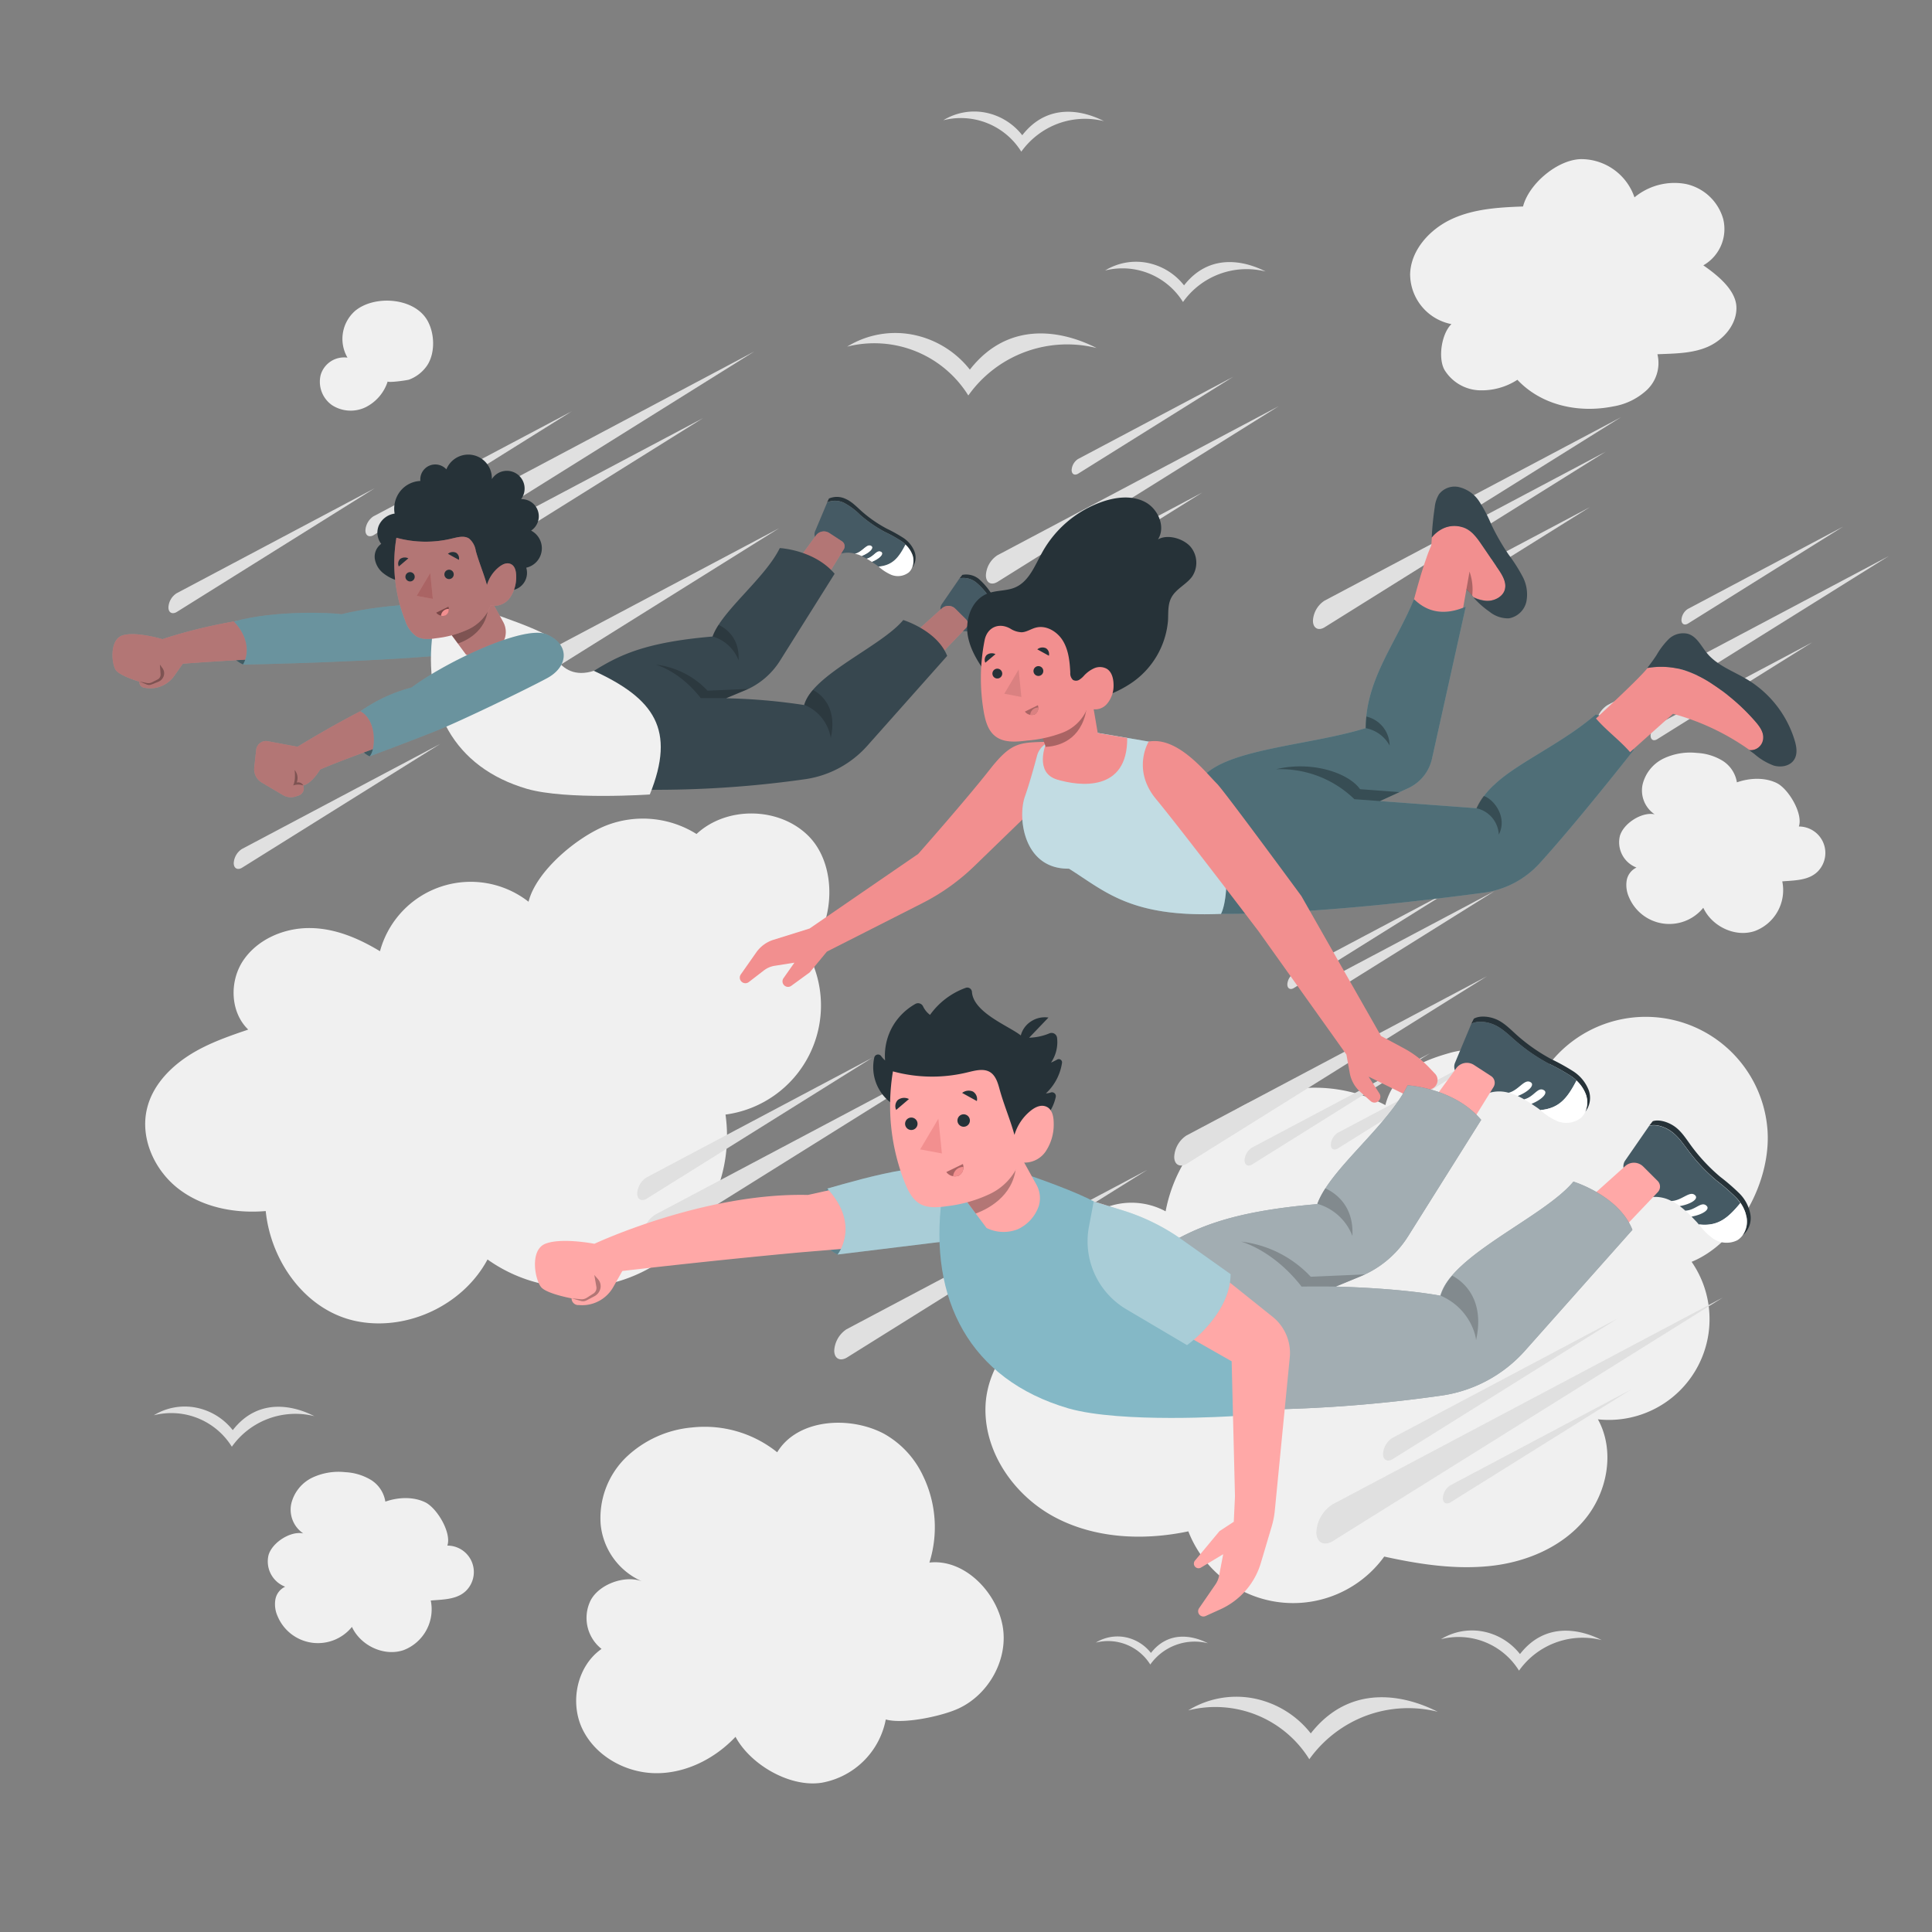 <svg xmlns="http://www.w3.org/2000/svg" viewBox="0 0 500 500"><rect x="0" y="0" width="500" height="500" fill="#808080" stroke="none"/><g id="freepik--Clouds--inject-430"><path d="M136.79,233.37a24.32,24.32,0,0,0-38.45,12.81c-5.59-3.39-11.77-6-18.31-6s-13.28,2.86-17,8.27-3.49,13.48,1.21,18c-5.46,1.87-11,3.78-15.83,7s-9,7.78-10.35,13.4c-1.89,7.69,1.93,16.07,8.21,20.87s14.61,6.37,22.5,5.7c1.34,13.27,10.55,25.95,23.63,28.53s27.47-4.22,33.77-16a39.24,39.24,0,0,0,61.59-37.5A28.48,28.48,0,0,0,209,246.6c7.22-7.85,7.74-22.79.18-30.3s-21.13-7.72-28.92-.46a26.16,26.16,0,0,0-23.38-2.2C149.29,216.65,138.73,225.47,136.79,233.37Z" style="fill:#f0f0f0"></path><path d="M437.79,326.56a26.07,26.07,0,0,1-24.25,40.76c4.49,8.11,2.51,18.81-3.41,25.94s-15.11,11-24.32,12-18.52-.43-27.57-2.42a29.1,29.1,0,0,1-50.7-6.53c-11.61,2.45-24.22,1.88-34.68-3.73s-18.27-16.85-17.81-28.71,10.48-23.69,22.35-23.66a18.59,18.59,0,0,1,24.26-26.72A39.29,39.29,0,0,1,358.53,286c2.1-8.18,8.74-11.27,16.87-13.56a24.73,24.73,0,0,1,23.45,6,31.6,31.6,0,0,1,58.56,13.79C458.47,305.4,450.06,321.51,437.79,326.56Z" style="fill:#f0f0f0"></path><path d="M229.24,445a20.56,20.56,0,0,1-16.52,16.36c-8.17,1.33-18.45-4.59-22.37-11.87-5.33,5.64-12.82,9.46-20.58,9.41s-15.59-4.35-19-11.34-1.46-16.39,4.91-20.82a10.23,10.23,0,0,1-2.78-12.65c2.25-4.13,8.79-6.5,13.2-4.86a18,18,0,0,1-10.65-14.74A21.92,21.92,0,0,1,162,377.18a28.26,28.26,0,0,1,17.07-7.75,30,30,0,0,1,22.07,6.42c5.21-8.65,18.71-9.53,27.63-4.8a24.22,24.22,0,0,1,10.06,10.79,30.5,30.5,0,0,1,1.7,22.55c8.88-1,17.14,7.34,18.89,16.1s-3.54,18.28-11.74,21.84C243.39,444.2,233.77,446.26,229.24,445Z" style="fill:#f0f0f0"></path><path d="M440.82,68.67a10.81,10.81,0,0,0,5.14-12,12.84,12.84,0,0,0-9.74-9.07A16.19,16.19,0,0,0,423,51.08a14.58,14.58,0,0,0-13.84-9.9c-6.09.14-13.49,6.38-15,12.26-6.29.22-12.75.61-18.45,3.25S365.07,64.75,364.94,71a13.21,13.21,0,0,0,10.69,12.88c-2.56,2.45-3.53,8.77-1.79,11.86A11.1,11.1,0,0,0,382.6,101a17,17,0,0,0,10.1-2.71c6.24,6.64,15.83,8.68,24.76,6.9a16.82,16.82,0,0,0,8.84-4.35,9.61,9.61,0,0,0,2.64-9.16c4.44-.19,9.16-.17,13.19-2s7.44-5.84,7.25-10.28S444.39,71.15,440.82,68.67Z" style="fill:#f0f0f0"></path><path d="M115.77,400a6.84,6.84,0,0,1,5.1,11.42c-2.3,2.55-6,2.51-9.39,2.79a11.31,11.31,0,0,1-7,12.83c-5.06,1.75-11.15-1.14-13.4-6a11.31,11.31,0,0,1-19.23-2.75,7.48,7.48,0,0,1-.59-4.29,4.51,4.51,0,0,1,2.54-3.36,7,7,0,0,1-4.31-8.15c.91-3.26,5.69-6.35,9-5.64a7.41,7.41,0,0,1-3.1-7.74,10.12,10.12,0,0,1,5.41-6.69A16.06,16.06,0,0,1,89.41,381,14.26,14.26,0,0,1,96,383a8.08,8.08,0,0,1,3.73,5.62c3.25-1.15,7.21-1.34,10.31.17S116.92,396.74,115.77,400Z" style="fill:#f0f0f0"></path><path d="M465.54,213.9a6.84,6.84,0,0,1,5.1,11.42c-2.3,2.54-6,2.51-9.39,2.78a11.29,11.29,0,0,1-7.05,12.83c-5.05,1.76-11.14-1.13-13.39-6a11.32,11.32,0,0,1-19.24-2.76,7.65,7.65,0,0,1-.59-4.29,4.59,4.59,0,0,1,2.54-3.36,7,7,0,0,1-4.3-8.15c.9-3.26,5.69-6.34,9-5.63a7.43,7.43,0,0,1-3.11-7.75,10.1,10.1,0,0,1,5.41-6.68,16.08,16.08,0,0,1,8.66-1.45,14.1,14.1,0,0,1,6.59,2,8.13,8.13,0,0,1,3.74,5.61c3.25-1.15,7.21-1.34,10.3.18S466.69,210.64,465.54,213.9Z" style="fill:#f0f0f0"></path><path d="M89.93,92.56A6.32,6.32,0,0,0,83,97a7.39,7.39,0,0,0,3,7.9,8.89,8.89,0,0,0,8.64.48,11.33,11.33,0,0,0,5.71-6.7c-.16.47,5.06-.25,5.56-.45a9.81,9.81,0,0,0,4.72-3.78c2-3.18,1.86-8,.1-11.29C107.47,77,97,76.25,91.94,80.42A9.65,9.65,0,0,0,89.93,92.56Z" style="fill:#f0f0f0"></path></g><g id="freepik--Birds--inject-430"><path d="M283.81,90.07a31.38,31.38,0,0,0-33.21,12.28,28.65,28.65,0,0,0-31.36-12.64A23.78,23.78,0,0,1,236,86.57,24.91,24.91,0,0,1,251,95.66C261.19,82.62,275.24,85.68,283.81,90.07Z" style="fill:#e0e0e0"></path><path d="M372.07,443a31.44,31.44,0,0,0-18.46,1,31.84,31.84,0,0,0-14.76,11.29,28.63,28.63,0,0,0-31.35-12.64,23.75,23.75,0,0,1,16.79-3.14,24.88,24.88,0,0,1,14.94,9.09C349.45,435.58,363.5,438.64,372.07,443Z" style="fill:#e0e0e0"></path><path d="M327.54,70.26a20.18,20.18,0,0,0-21.38,7.9A18.47,18.47,0,0,0,286,70a15.31,15.31,0,0,1,10.81-2,16,16,0,0,1,9.62,5.85C313,65.46,322,67.43,327.54,70.26Z" style="fill:#e0e0e0"></path><path d="M414.51,424.45a20.21,20.21,0,0,0-21.39,7.91,18.42,18.42,0,0,0-20.19-8.14,15.33,15.33,0,0,1,10.82-2,16,16,0,0,1,9.62,5.85C399.94,419.65,409,421.62,414.51,424.45Z" style="fill:#e0e0e0"></path><path d="M81.36,366.5A20.2,20.2,0,0,0,60,374.41a18.44,18.44,0,0,0-20.19-8.14,15.31,15.31,0,0,1,10.81-2,16,16,0,0,1,9.62,5.85C66.8,361.7,75.84,363.67,81.36,366.5Z" style="fill:#e0e0e0"></path><path d="M312.61,425.27a14.09,14.09,0,0,0-14.92,5.51,12.88,12.88,0,0,0-14.09-5.68,10.71,10.71,0,0,1,7.55-1.41,11.15,11.15,0,0,1,6.71,4.09C302.45,421.92,308.76,423.29,312.61,425.27Z" style="fill:#e0e0e0"></path><path d="M285.7,31.35a20.25,20.25,0,0,0-11.88.64,20.48,20.48,0,0,0-9.51,7.26,18.43,18.43,0,0,0-20.18-8.13,15.31,15.31,0,0,1,10.81-2A16,16,0,0,1,264.56,35C271.14,26.55,280.18,28.52,285.7,31.35Z" style="fill:#e0e0e0"></path></g><g id="freepik--Lines--inject-430"><path d="M133.38,172.88l68.24-36.17L133.4,179.34c-1.56.9-2.82.18-2.83-1.61A6.19,6.19,0,0,1,133.38,172.88Z" style="fill:#e0e0e0"></path><path d="M45.7,153.54,97,126.34,45.71,158.4c-1.17.67-2.12.13-2.12-1.21A4.62,4.62,0,0,1,45.7,153.54Z" style="fill:#e0e0e0"></path><path d="M62.6,219.72l51.32-27.19-51.3,32.05c-1.17.68-2.12.14-2.13-1.2A4.67,4.67,0,0,1,62.6,219.72Z" style="fill:#e0e0e0"></path><path d="M96.64,133.63,148,106.43l-51.3,32.06c-1.17.67-2.12.13-2.13-1.21A4.67,4.67,0,0,1,96.64,133.63Z" style="fill:#e0e0e0"></path><path d="M130.62,135.4l51.32-27.19-51.31,32.05c-1.16.68-2.11.14-2.12-1.2A4.67,4.67,0,0,1,130.62,135.4Z" style="fill:#e0e0e0"></path><path d="M124.92,128.26,195.15,91l-70.21,43.87c-1.59.92-2.9.18-2.9-1.66A6.36,6.36,0,0,1,124.92,128.26Z" style="fill:#e0e0e0"></path><path d="M219.1,344l77.75-41.2-77.73,48.57c-1.77,1-3.21.2-3.22-1.83A7.08,7.08,0,0,1,219.1,344Z" style="fill:#e0e0e0"></path><path d="M307.08,293.85l77.76-41.21L307.1,301.21c-1.77,1-3.21.2-3.21-1.83A7,7,0,0,1,307.08,293.85Z" style="fill:#e0e0e0"></path><path d="M346.18,293.18l42.92-22.74-42.91,26.81c-1,.56-1.77.11-1.77-1A3.92,3.92,0,0,1,346.18,293.18Z" style="fill:#e0e0e0"></path><path d="M324,297l46.15-24.46L324,301.39c-1.05.61-1.9.12-1.91-1.09A4.19,4.19,0,0,1,324,297Z" style="fill:#e0e0e0"></path><path d="M344.85,389.33l101-53.52-101,63.08c-2.3,1.33-4.17.26-4.18-2.38A9.12,9.12,0,0,1,344.85,389.33Z" style="fill:#e0e0e0"></path><path d="M375.33,384.4l46.84-24.82-46.82,29.25c-1.07.62-1.94.12-1.94-1.1A4.24,4.24,0,0,1,375.33,384.4Z" style="fill:#e0e0e0"></path><path d="M360.33,372.14l58.47-31-58.45,36.52c-1.33.77-2.41.15-2.42-1.37A5.29,5.29,0,0,1,360.33,372.14Z" style="fill:#e0e0e0"></path><path d="M167.31,304.72l58.47-31-58.45,36.52c-1.33.77-2.42.15-2.42-1.37A5.29,5.29,0,0,1,167.31,304.72Z" style="fill:#e0e0e0"></path><path d="M169.57,314.34l77.76-41.2-77.74,48.57c-1.77,1-3.21.2-3.21-1.84A7,7,0,0,1,169.57,314.34Z" style="fill:#e0e0e0"></path><path d="M416,182.49l72.81-38.58L416,189.38c-1.65,1-3,.19-3-1.71A6.64,6.64,0,0,1,416,182.49Z" style="fill:#e0e0e0"></path><path d="M342.77,155.46l72.81-38.58-72.79,45.47c-1.65,1-3,.19-3-1.71A6.6,6.6,0,0,1,342.77,155.46Z" style="fill:#e0e0e0"></path><path d="M346.61,251.91l40.18-21.29-40.17,25.1c-.92.52-1.66.1-1.66-.95A3.61,3.61,0,0,1,346.61,251.91Z" style="fill:#e0e0e0"></path><path d="M334.82,251.91,375,230.62l-40.18,25.1c-.91.52-1.65.1-1.66-.95A3.66,3.66,0,0,1,334.82,251.91Z" style="fill:#e0e0e0"></path><path d="M428.83,187.54,469,166.24l-40.17,25.1c-.92.53-1.66.1-1.66-1A3.58,3.58,0,0,1,428.83,187.54Z" style="fill:#e0e0e0"></path><path d="M436.82,157.59,477,136.29l-40.17,25.1c-.92.53-1.66.1-1.67-.95A3.63,3.63,0,0,1,436.82,157.59Z" style="fill:#e0e0e0"></path><path d="M258.13,143.7l72.8-38.58-72.78,45.47c-1.66,1-3,.19-3-1.71A6.6,6.6,0,0,1,258.13,143.7Z" style="fill:#e0e0e0"></path><path d="M271,148.74l40.18-21.29L271,152.55c-.92.53-1.66.1-1.67-1A3.65,3.65,0,0,1,271,148.74Z" style="fill:#e0e0e0"></path><path d="M279,118.79,319.17,97.5,279,122.6c-.91.53-1.66.1-1.66-.95A3.66,3.66,0,0,1,279,118.79Z" style="fill:#e0e0e0"></path><path d="M371.27,152.54l40.18-21.29-40.17,25.1c-.92.52-1.66.1-1.66-.95A3.61,3.61,0,0,1,371.27,152.54Z" style="fill:#e0e0e0"></path><path d="M379.29,129.28,419.47,108l-40.17,25.1c-.91.53-1.66.11-1.66-.94A3.66,3.66,0,0,1,379.29,129.28Z" style="fill:#e0e0e0"></path></g><g id="freepik--character-1--inject-430"><path d="M60.54,160.81c-5.1,4.76-1,9.62,2.36,11.16C69.17,166.12,60.54,160.81,60.54,160.81Z" style="fill:#84B8C6"></path><path d="M60.54,160.81c-5.1,4.76-1,9.62,2.36,11.16C69.17,166.12,60.54,160.81,60.54,160.81Z" style="opacity:0.3"></path><path d="M60.54,160.81c-5.1,4.76-1,9.62,2.36,11.16C69.17,166.12,60.54,160.81,60.54,160.81Z" style="opacity:0.3"></path><path d="M123.37,159.17c-7.78-4.11-22.62-.88-35.51.5C66,157,42.05,165.42,42.05,165.42s-6.76-2.06-10.29-1-2.91,7.68-1.68,9.14,6,2.86,6,2.86h0a1.4,1.4,0,0,0,1.15,1.53l.3.06a7.53,7.53,0,0,0,5.54-1.13h0a7.46,7.46,0,0,0,2-1.93l2.24-3.18c21.33-1.6,38-1.92,38-1.92l36.3-1Z" style="fill:#ffa8a7"></path><path d="M123.37,159.17c-7.78-4.11-22.62-.88-35.51.5C66,157,42.05,165.42,42.05,165.42s-6.76-2.06-10.29-1-2.91,7.68-1.68,9.14,6,2.86,6,2.86h0a1.4,1.4,0,0,0,1.15,1.53l.3.06a7.53,7.53,0,0,0,5.54-1.13h0a7.46,7.46,0,0,0,2-1.93l2.24-3.18c21.33-1.6,38-1.92,38-1.92l36.3-1Z" style="opacity:0.3"></path><path d="M36.12,176.38l1.86.38a2,2,0,0,0,1.35-.18l1.46-.73a1.41,1.41,0,0,0,.77-1.36L41.38,172l.69.95a2.23,2.23,0,0,1,.24,2.16h0a2.44,2.44,0,0,1-1.38,1.35l-1.72.69a1.64,1.64,0,0,1-1.23,0Z" style="opacity:0.3"></path><path d="M62.9,172s3.32-5.09-2.36-11.16c10.83-3,25.42-2.27,27.84-1.88,11-2.73,30.38-4.12,35,.24l-1.69,9.66C100.91,171.34,62.9,172,62.9,172Z" style="fill:#84B8C6"></path><path d="M62.9,172s3.32-5.09-2.36-11.16c10.83-3,25.42-2.27,27.84-1.88,11-2.73,30.38-4.12,35,.24l-1.69,9.66C100.91,171.34,62.9,172,62.9,172Z" style="opacity:0.2"></path><path d="M248.34,149.66a5.26,5.26,0,0,1,4.27,1.06,17.29,17.29,0,0,1,3.43,3.89,34,34,0,0,0,5.32,5.6,40.49,40.49,0,0,1,3.64,3.15,7.61,7.61,0,0,1,2.18,4.21,4.59,4.59,0,0,1-.84,3.24,4.33,4.33,0,0,0,1.55-3.95,7.57,7.57,0,0,0-2.18-4.21,40.49,40.49,0,0,0-3.64-3.15,34.4,34.4,0,0,1-5.32-5.6,18.48,18.48,0,0,0-3.43-4.07,5.22,5.22,0,0,0-4.27-1.05Z" style="fill:#263238"></path><path d="M259.43,165.07c-1-1-2.15.87-4.13.91.42.37.82.76,1.22,1.16C258.64,166.75,260.12,165.76,259.43,165.07Z" style="fill:#fff"></path><path d="M257.24,163c-1-1-2.56,1-4.61,1.08a7.92,7.92,0,0,1,.9.5c.24.15.48.32.71.49C256.41,164.74,257.93,163.73,257.24,163Z" style="fill:#fff"></path><path d="M243.71,156.4a1.92,1.92,0,0,0-.3,1.36l5.37,5.64a6.65,6.65,0,0,1,3.85.72c2.05,0,3.58-2.11,4.61-1.08.69.69-.83,1.7-3,2.07a12.56,12.56,0,0,1,1.06.87c2,0,3.11-1.92,4.13-.91.69.69-.79,1.68-2.91,2.07l.76.78c.23.23.45.48.67.74,3.62.42,5.53-1.14,8-4.13a11.84,11.84,0,0,0-.95-1.17,40.49,40.49,0,0,0-3.64-3.15,34,34,0,0,1-5.32-5.6,17.29,17.29,0,0,0-3.43-3.89,5.26,5.26,0,0,0-4.27-1.06Z" style="fill:#455a64"></path><path d="M258,168.66a12.16,12.16,0,0,0,2.75,2.75,4.62,4.62,0,0,0,4.63.32,3.18,3.18,0,0,0,1-.92,4.59,4.59,0,0,0,.84-3.24,6.8,6.8,0,0,0-1.23-3C263.48,167.52,261.57,169.08,258,168.66Z" style="fill:#fff"></path><path d="M241.41,171.49l8.61-9a1.55,1.55,0,0,0,0-2.18l-2.78-2.77a2.53,2.53,0,0,0-3.52-.06L234.27,166Z" style="fill:#ffa8a7"></path><path d="M241.41,171.49l8.61-9a1.55,1.55,0,0,0,0-2.18l-2.78-2.77a2.53,2.53,0,0,0-3.52-.06L234.27,166Z" style="opacity:0.3"></path><path d="M214.05,130a5.24,5.24,0,0,1,4.4.15,17.35,17.35,0,0,1,4.16,3.1,34,34,0,0,0,6.36,4.39,39.18,39.18,0,0,1,4.21,2.33,7.66,7.66,0,0,1,3,3.67A4.58,4.58,0,0,1,236,147a4.32,4.32,0,0,0,.7-4.18,7.58,7.58,0,0,0-3-3.67,41.08,41.08,0,0,0-4.21-2.34,33.44,33.44,0,0,1-6.36-4.38c-1.31-1.14-2.6-2.57-4.19-3.27a5.24,5.24,0,0,0-4.4-.15Z" style="fill:#263238"></path><path d="M228.09,142.81c-1.21-.78-1.93,1.29-3.86,1.74.49.28,1,.58,1.43.88C227.66,144.62,228.9,143.35,228.09,142.81Z" style="fill:#fff"></path><path d="M225.52,141.27c-1.21-.79-2.28,1.55-4.29,2q.51.14,1,.3l.8.34C225.06,143.11,226.34,141.81,225.52,141.27Z" style="fill:#fff"></path><path d="M210.91,137.57a2,2,0,0,0,0,1.39l6.42,4.41a6.76,6.76,0,0,1,3.91-.09c2-.46,3.08-2.8,4.29-2,.82.54-.46,1.84-2.5,2.65.41.19.81.4,1.21.63,1.93-.45,2.65-2.52,3.86-1.74.81.54-.43,1.81-2.43,2.62l.91.61c.27.18.54.38.8.59,3.64-.34,5.18-2.26,7-5.69a10.56,10.56,0,0,0-1.17-.95,39.18,39.18,0,0,0-4.21-2.33,34,34,0,0,1-6.36-4.39,17.35,17.35,0,0,0-4.16-3.1,5.24,5.24,0,0,0-4.4-.15Z" style="fill:#455a64"></path><path d="M227.37,146.63a12.42,12.42,0,0,0,3.26,2.12,4.61,4.61,0,0,0,4.6-.64A3.25,3.25,0,0,0,236,147a4.58,4.58,0,0,0,.16-3.34,6.82,6.82,0,0,0-1.84-2.72C232.55,144.37,231,146.29,227.37,146.63Z" style="fill:#fff"></path><path d="M211.78,152.81l6.56-10.6a1.54,1.54,0,0,0-.45-2.13l-3.29-2.15a2.54,2.54,0,0,0-3.45.67l-7.5,10.27Z" style="fill:#ffa8a7"></path><path d="M211.78,152.81l6.56-10.6a1.54,1.54,0,0,0-.45-2.13l-3.29-2.15a2.54,2.54,0,0,0-3.45.67l-7.5,10.27Z" style="opacity:0.3"></path><path d="M167.41,204.39a273.08,273.08,0,0,0,41.14-2.76A26.59,26.59,0,0,0,224.46,193l20.67-23.25c-2.6-6.61-11.37-9.29-11.37-9.29-5.65,6.84-23.49,14.09-25.65,22a155,155,0,0,0-20.18-1.75l4.79-2a19.6,19.6,0,0,0,9.14-7.71L216,148.49c-5.27-6.21-14.19-6.65-14.19-6.65-3.86,7.88-15,16.2-17.39,22.89-17.4,1.49-24.07,4.76-30.7,8.88Z" style="fill:#37474f"></path><g style="opacity:0.2"><path d="M215,191c1.75-7.87-2.42-11.29-4.59-12.44a10.39,10.39,0,0,0-2.26,3.85A11.18,11.18,0,0,1,215,191Z"></path><path d="M169.67,172s6.12,1.53,11.69,8.67c0,0,2.51,0,6.57,0l4.79-2,.83-.38-10.44.46A21.83,21.83,0,0,0,169.67,172Z"></path><path d="M191.14,170.89c.32-5.94-3.47-8.38-5.18-9.18a14.77,14.77,0,0,0-1.56,3A10.27,10.27,0,0,1,191.14,170.89Z"></path></g><path d="M112,163.58c-2.59,19.51,5.33,35,24.4,40.58,10.19,2.92,31.77,1.45,31.77,1.45,6.8-16.83,1.14-24.79-14.49-32-9.7,3.13-12-8-12.41-9.36-7-3.68-24.5-8.93-24.5-8.93C112.88,157,112,163.58,112,163.58Z" style="fill:#f0f0f0"></path><path d="M130.18,160.89l-2.8-5.06-11.22,7.57,4.44,6a7.47,7.47,0,0,0,6,.24A7.65,7.65,0,0,0,130.7,165,5.4,5.4,0,0,0,130.18,160.89Z" style="fill:#ffa8a7"></path><path d="M130.18,160.89l-2.8-5.06-11.22,7.57,4.44,6a7.47,7.47,0,0,0,6,.24A7.65,7.65,0,0,0,130.7,165,5.4,5.4,0,0,0,130.18,160.89Z" style="opacity:0.3"></path><path d="M126.33,156.54c0,6.09-4.84,9-7.81,10l-2.36-3.17Z" style="opacity:0.3"></path><path d="M103.07,150.31a11,11,0,0,1-3.92-2A5.9,5.9,0,0,1,97,144.6a4.09,4.09,0,0,1,1.66-3.85,4.76,4.76,0,0,1-.61-4.78,5.31,5.31,0,0,1,4.08-3.05,7.33,7.33,0,0,1,1.44-5.78,7.06,7.06,0,0,1,5.22-2.67,3.88,3.88,0,0,1,6.73-3A6.11,6.11,0,0,1,127.29,124a4.59,4.59,0,1,1,7.57,5.18,4.44,4.44,0,0,1,2.59,8.14,5.15,5.15,0,0,1-1.26,9.6,4.55,4.55,0,0,1-6.78,5.18,7.27,7.27,0,0,1-12.56-1,8.15,8.15,0,0,1-6.8,3.17A9.21,9.21,0,0,1,103.07,150.31Z" style="fill:#263238"></path><path d="M102.59,139.17a40.18,40.18,0,0,0,2.3,21.5,7.76,7.76,0,0,0,2.93,4.05c1.54.88,3.45.69,5.21.43a26.64,26.64,0,0,0,8.24-2.32,11.26,11.26,0,0,0,5.7-6.14,4.93,4.93,0,0,0,5-2,9.34,9.34,0,0,0,1.62-5.45c0-1.24-.23-2.69-1.34-3.24s-2.26.07-3.16.79a9.34,9.34,0,0,0-3.07,4.62c-.82-3-2.09-5.91-2.9-8.91a5.07,5.07,0,0,0-1.75-3.14c-1.26-.8-2.91-.34-4.36,0A28.71,28.71,0,0,1,102.59,139.17Z" style="fill:#ffa8a7"></path><path d="M102.59,139.17a40.18,40.18,0,0,0,2.3,21.5,7.76,7.76,0,0,0,2.93,4.05c1.54.88,3.45.69,5.21.43a26.64,26.64,0,0,0,8.24-2.32,11.26,11.26,0,0,0,5.7-6.14,4.93,4.93,0,0,0,5-2,9.34,9.34,0,0,0,1.62-5.45c0-1.24-.23-2.69-1.34-3.24s-2.26.07-3.16.79a9.34,9.34,0,0,0-3.07,4.62c-.82-3-2.09-5.91-2.9-8.91a5.07,5.07,0,0,0-1.75-3.14c-1.26-.8-2.91-.34-4.36,0A28.71,28.71,0,0,1,102.59,139.17Z" style="opacity:0.3"></path><polygon points="111.35 148.29 107.83 154.21 112.02 154.99 111.35 148.29" style="fill:#f28f8f"></polygon><polygon points="111.35 148.29 107.83 154.21 112.02 154.99 111.35 148.29" style="opacity:0.3"></polygon><path d="M116.06,157l-3.18,1.55a2.09,2.09,0,0,0,2.41.69A1.87,1.87,0,0,0,116.06,157Z" style="fill:#f28f8f"></path><path d="M116.06,157l-3.18,1.55a2.09,2.09,0,0,0,2.41.69A1.87,1.87,0,0,0,116.06,157Z" style="opacity:0.5"></path><path d="M114.19,159.37a1.94,1.94,0,0,0,1.1-.1,1.69,1.69,0,0,0,.85-1.68,1.91,1.91,0,0,0-2,1.78Z" style="fill:#f28f8f"></path><path d="M117.42,148.52a1.21,1.21,0,1,1-1.32-1.07A1.2,1.2,0,0,1,117.42,148.52Z" style="fill:#263238"></path><path d="M107.32,149.15a1.2,1.2,0,0,1-1.07,1.32,1.22,1.22,0,0,1-1.32-1.08,1.2,1.2,0,1,1,2.39-.24Z" style="fill:#263238"></path><path d="M105.68,144.5l-2.47,2.1a1.7,1.7,0,0,1,.33-1.93A2.05,2.05,0,0,1,105.68,144.5Z" style="fill:#263238"></path><path d="M115.92,143.32c.94.53,1.89,1.05,2.84,1.57a1.73,1.73,0,0,0-.71-1.83A2,2,0,0,0,115.92,143.32Z" style="fill:#263238"></path><path d="M95.67,195.74c-2.72-1.16-6.87-6.63-2.39-11.67C100.16,185.42,99.16,193.73,95.67,195.74Z" style="fill:#84B8C6"></path><path d="M95.67,195.74c-2.72-1.16-6.87-6.63-2.39-11.67C100.16,185.42,99.16,193.73,95.67,195.74Z" style="opacity:0.3"></path><path d="M95.67,195.74c-2.72-1.16-6.87-6.63-2.39-11.67C100.16,185.42,99.16,193.73,95.67,195.74Z" style="opacity:0.3"></path><path d="M141.58,164.22c-7.88-1.93-34.72,14.47-34.72,14.47C99.38,179.45,77,193.26,77,193.26l-7.7-1.44a2.55,2.55,0,0,0-3,2.24l-.5,4.58a4,4,0,0,0,1.94,3.88l5.49,3.25a4,4,0,0,0,3.36.34l.74-.25a1.92,1.92,0,0,0,1.13-2.59h0c2.23-.44,4.4-4.13,4.4-4.13,8.41-3.63,24.11-8.88,29.86-11.17C131.13,180.19,153.2,173,141.58,164.22Z" style="fill:#ffa8a7"></path><path d="M141.58,164.22c-7.88-1.93-34.72,14.47-34.72,14.47C99.38,179.45,77,193.26,77,193.26l-7.7-1.44a2.55,2.55,0,0,0-3,2.24l-.5,4.58a4,4,0,0,0,1.94,3.88l5.49,3.25a4,4,0,0,0,3.36.34l.74-.25a1.92,1.92,0,0,0,1.13-2.59h0c2.23-.44,4.4-4.13,4.4-4.13,8.41-3.63,24.11-8.88,29.86-11.17C131.13,180.19,153.2,173,141.58,164.22Z" style="opacity:0.3"></path><path d="M95.67,195.74c1.55-1.63,2-9.32-2.39-11.67a41.17,41.17,0,0,1,13.24-6.15c9.09-6.8,29.52-16.36,35.06-13.7,5.89,2.57,5.59,8.28,0,11.29s-21.64,10.74-27.84,13.28S95.67,195.74,95.67,195.74Z" style="fill:#84B8C6"></path><path d="M95.67,195.74c1.55-1.63,2-9.32-2.39-11.67a41.17,41.17,0,0,1,13.24-6.15c9.09-6.8,29.52-16.36,35.06-13.7,5.89,2.57,5.59,8.28,0,11.29s-21.64,10.74-27.84,13.28S95.67,195.74,95.67,195.74Z" style="opacity:0.2"></path><path d="M78.5,203.27a4.14,4.14,0,0,0-2.64,0c.76-1.39.38-4,.38-4a3.2,3.2,0,0,1,.54,3.25A1.51,1.51,0,0,1,78.5,203.27Z" style="opacity:0.3"></path></g><g id="freepik--character-2--inject-430"><path d="M384.75,155.47c2,.09,4.19-1,4.72-2.91s-.62-3.72-1.7-5.31c-1.38-2-2.75-4.06-4.13-6.08-1.15-1.7-2.38-3.48-4.22-4.4a6.9,6.9,0,0,0-6,0,8.42,8.42,0,0,0-2.86,2.31c-.08,1.21-.17,2.41-.19,3.61a9.47,9.47,0,0,0,.7,4.49c1.22,2.38,3.83,3.2,6.19,3.93,1.94.6,2.86,2,4.11,3.41A9.49,9.49,0,0,0,384.75,155.47Z" style="fill:#f28f8f"></path><path d="M381,154.18a9,9,0,0,0-3.27-2.79l2.57-3.48A13.75,13.75,0,0,1,381,154.18Z" style="opacity:0.3"></path><path d="M370.53,139.12a8.42,8.42,0,0,1,2.86-2.31,6.9,6.9,0,0,1,6,0c1.84.92,3.07,2.7,4.22,4.4,1.38,2,2.75,4.05,4.13,6.08,1.08,1.59,2.21,3.46,1.7,5.31s-2.73,3-4.72,2.91a9.49,9.49,0,0,1-3.41-.91l.43.48a23.52,23.52,0,0,0,3.74,3.23,7.62,7.62,0,0,0,5,1.72,5.63,5.63,0,0,0,4.55-4.35,9.84,9.84,0,0,0-1-6.5,43.51,43.51,0,0,0-3.6-5.65,57.27,57.27,0,0,1-4.51-7.86,37.32,37.32,0,0,0-3.12-5.94,8.69,8.69,0,0,0-5.39-3.71,5.11,5.11,0,0,0-5,1.89,8,8,0,0,0-1.1,3.36A77.58,77.58,0,0,0,370.53,139.12Z" style="fill:#37474f"></path><path d="M370.4,141.2c-2.28,4.94-5.17,16.7-5.17,16.7,5.84,3.36,13.18.81,13.18.81l1.91-10.8C380.14,140.22,371.51,138.78,370.4,141.2Z" style="fill:#f28f8f"></path><path d="M316,236.51c23.16.13,53.67-3.56,68-5.48a23.85,23.85,0,0,0,14.43-7.58c10-11,24.4-29.38,24.4-29.38-3.33-8.37-9.88-9.14-9.88-9.14-8.69,7.5-20.28,12.49-26.17,18.1a19.25,19.25,0,0,0-4.62,6.14l-25-1.85,7.3-3.35a11,11,0,0,0,6.13-7.59L379.34,157c-7.94,3.47-12.1-.77-13.41-1.93-4.55,11.25-12.49,20.73-12.49,33.37-15.56,4.82-38.84,5.39-43.31,14.33Z" style="fill:#84B8C6"></path><path d="M316,236.51c23.16.13,53.67-3.56,68-5.48a23.85,23.85,0,0,0,14.43-7.58c10-11,24.4-29.38,24.4-29.38-3.33-8.37-9.88-9.14-9.88-9.14-8.69,7.5-20.28,12.49-26.17,18.1a19.25,19.25,0,0,0-4.62,6.14l-25-1.85,7.3-3.35a11,11,0,0,0,6.13-7.59L379.34,157c-7.94,3.47-12.1-.77-13.41-1.93-4.55,11.25-12.49,20.73-12.49,33.37-15.56,4.82-38.84,5.39-43.31,14.33Z" style="opacity:0.4"></path><g style="opacity:0.3"><path d="M330.25,199.08c9.24-2.24,18.72.92,21.73,5.16l10.22.76-5.06,2.32-6.63-.49A27.48,27.48,0,0,0,330.25,199.08Z"></path><path d="M359.63,192.93a9,9,0,0,0-6.19-4.49,28.9,28.9,0,0,1,.17-3A7.78,7.78,0,0,1,359.63,192.93Z"></path><path d="M387.89,216a7.35,7.35,0,0,0-5.78-6.82A14.79,14.79,0,0,1,384,206C386.59,206.82,390.22,211.48,387.89,216Z"></path></g><path d="M209.52,240.3,237.62,221S250,207,256.08,199.24s8-7,16.51-7.32l-6.95,19.16-13.53,13.11a55.14,55.14,0,0,1-13.35,9.52L214,246.28l-4.44,5.37-4.79,3.49a1.41,1.41,0,0,1-1.65,0h0a1.42,1.42,0,0,1-.34-2l2.81-4-5.13.81a6.14,6.14,0,0,0-2.76,1.19l-3.89,3a1.45,1.45,0,0,1-2-.19h0a1.44,1.44,0,0,1-.09-1.77l4-5.7a8.57,8.57,0,0,1,4.42-3.25Z" style="fill:#f28f8f"></path><path d="M284.09,189.67l17.1,2.91c2.32,7.11,5.71,9.89,8.94,10.19,8.33,9.87,8.33,28.94,5.86,33.74-23.32,1-30-5.84-39.34-11.7-11.83.16-13.31-13.25-11.41-18.65,1.15-3.27,2.37-7.65,3.15-10.59a5.22,5.22,0,0,1,4.1-3.79Z" style="fill:#84B8C6"></path><path d="M284.09,189.67l17.1,2.91c2.32,7.11,5.71,9.89,8.94,10.19,8.33,9.87,8.33,28.94,5.86,33.74-23.32,1-30-5.84-39.34-11.7-11.83.16-13.31-13.25-11.41-18.65,1.15-3.27,2.37-7.65,3.15-10.59a5.22,5.22,0,0,1,4.1-3.79Z" style="fill:#fff;opacity:0.5"></path><path d="M291.72,191c.11,14-12.28,12.52-18.19,10.73s-2.85-9.23-2.85-9.23l13.41-2.8Z" style="fill:#f28f8f"></path><path d="M282.7,181.54l1.39,8.13c-.23,14.34-8.79,12.56-10.56,12l-4.32-12.57Z" style="fill:#f28f8f"></path><path d="M281.36,182.29c-.84,8.25-6.19,10.79-10.73,11l-1.42-4.13Z" style="opacity:0.3"></path><path d="M256.63,176.19c-2.62-3.51-5.32-7.18-6.13-11.49s.91-9.42,5-11.06c2.31-.94,5-.64,7.27-1.64,3.58-1.57,5.08-5.71,7-9.13a28.53,28.53,0,0,1,15.44-13c3.62-1.26,7.78-1.73,11.16.06s5.37,6.45,3.31,9.67c2.45-1.42,6.46-.27,8.36,1.82a6.45,6.45,0,0,1,.45,7.84c-1.48,2-4.11,3.12-5.31,5.34-1,1.8-.79,3.95-.9,6a21.72,21.72,0,0,1-9,15.83,28.11,28.11,0,0,1-17.71,5.11C269.28,181.27,260.38,181.2,256.63,176.19Z" style="fill:#263238"></path><path d="M254.82,165.68a50.79,50.79,0,0,0-.22,18.56c.41,2.31,1.08,4.77,2.91,6.24,2.25,1.81,5.47,1.54,8.34,1.17a33,33,0,0,0,9.19-2.06,11.24,11.24,0,0,0,6.45-6.51,4,4,0,0,0,4.89-.8,7.21,7.21,0,0,0,1.81-4.92c0-1.62-.38-3.45-1.78-4.29a3.7,3.7,0,0,0-3.2-.14,8,8,0,0,0-2.67,1.93,5.48,5.48,0,0,1-1.27,1.09,1.58,1.58,0,0,1-1.6,0,2.3,2.3,0,0,1-.68-1.88c-.14-2.82-.43-5.74-1.87-8.17s-4.36-4.2-7.08-3.46c-1.25.33-2.38,1.16-3.67,1.19a5.84,5.84,0,0,1-2.91-.95l0,0C258.47,161,255.48,162.39,254.82,165.68Z" style="fill:#f28f8f"></path><polygon points="263.62 173.29 259.91 179.54 264.33 180.37 263.62 173.29" style="fill:#f28f8f"></polygon><polygon points="263.62 173.29 259.91 179.54 264.33 180.37 263.62 173.29" style="opacity:0.1"></polygon><path d="M268.6,182.52l-3.36,1.64a2.21,2.21,0,0,0,2.55.73A2,2,0,0,0,268.6,182.52Z" style="fill:#f28f8f"></path><path d="M268.6,182.52l-3.36,1.64a2.21,2.21,0,0,0,2.55.73A2,2,0,0,0,268.6,182.52Z" style="opacity:0.3"></path><path d="M266.62,185a2.1,2.1,0,0,0,1.17-.11,1.82,1.82,0,0,0,.9-1.78,2.13,2.13,0,0,0-1.33.46A2.09,2.09,0,0,0,266.62,185Z" style="fill:#f28f8f"></path><path d="M266.62,185a2.1,2.1,0,0,0,1.17-.11,1.82,1.82,0,0,0,.9-1.78,2.13,2.13,0,0,0-1.33.46A2.09,2.09,0,0,0,266.62,185Z" style="opacity:0.1"></path><path d="M270,173.54a1.27,1.27,0,1,1-1.39-1.14A1.27,1.27,0,0,1,270,173.54Z" style="fill:#263238"></path><path d="M259.37,174.2a1.27,1.27,0,1,1-1.39-1.14A1.27,1.27,0,0,1,259.37,174.2Z" style="fill:#263238"></path><path d="M257.63,169.29,255,171.51a1.82,1.82,0,0,1,.35-2A2.16,2.16,0,0,1,257.63,169.29Z" style="fill:#263238"></path><path d="M268.45,168.05l3,1.65a1.8,1.8,0,0,0-.74-1.93A2.13,2.13,0,0,0,268.45,168.05Z" style="fill:#263238"></path><path d="M297.28,191.92c7.5-1.36,14.64,7.89,17.67,10.9,1.85,1.84,21.85,29.08,21.85,29.08l20.61,36.22,5.94,3.19a26,26,0,0,1,6.46,4.91l1.56,1.64a2.44,2.44,0,0,1-.63,3.84L368.25,283a5.54,5.54,0,0,1-5.06.07l-9-4.44L357,283a1.52,1.52,0,0,1-.5,2.13h0a1.51,1.51,0,0,1-1.79-.17l-2.65-2.36a8.6,8.6,0,0,1-2.75-4.91l-.86-4.77L325.7,241s-20.15-26.52-26.51-34.19S297.28,191.92,297.28,191.92Z" style="fill:#f28f8f"></path><path d="M456.37,191.06c.11-1.62-1-3.07-2-4.3a53.35,53.35,0,0,0-11-9.62,29.47,29.47,0,0,0-7.41-3.68,20.7,20.7,0,0,0-9.58-.58c-1.9,2.47-11.05,10.94-13.34,13.06,2.6,3.05,6.2,5.68,8.82,8.71l11.11-9.92a62.64,62.64,0,0,1,19.83,9.39,3.25,3.25,0,0,0,3.64-3.06Z" style="fill:#f28f8f"></path><path d="M428.7,169.56c-.75,1.14-1.56,2.24-2.39,3.32a20.7,20.7,0,0,1,9.58.58,29.47,29.47,0,0,1,7.41,3.68,53.35,53.35,0,0,1,11,9.62c1.07,1.23,2.14,2.68,2,4.3a3.25,3.25,0,0,1-3.64,3.06l1.36,1a16.1,16.1,0,0,0,5,3c1.87.55,4.19.17,5.26-1.46,1-1.47.67-3.44.15-5.14a27.88,27.88,0,0,0-12.18-15.63c-3.61-2.18-7.84-3.62-10.51-6.88-1.52-1.86-2.65-4.38-5-5a5.4,5.4,0,0,0-4.9,1.41A19.77,19.77,0,0,0,428.7,169.56Z" style="fill:#37474f"></path></g><g id="freepik--character-3--inject-430"><path d="M214.11,307.6c-4.43,4.91-3.66,14,2.66,17.07C227.53,315.82,217.82,308.74,214.11,307.6Z" style="fill:#84B8C6"></path><path d="M214.11,307.6c-4.43,4.91-3.66,14,2.66,17.07C227.53,315.82,217.82,308.74,214.11,307.6Z" style="opacity:0.3"></path><path d="M252.38,304.25c-10-4.07-27.73,1.71-43.31,5-27-.63-55.24,12.64-55.24,12.64s-8.52-1.68-12.71,0-2.61,9.74-.93,11.38,7.73,2.74,7.73,2.74h0a1.75,1.75,0,0,0,1.59,1.74l.38,0a9.22,9.22,0,0,0,6.63-2.06h0a9.31,9.31,0,0,0,2.19-2.6l2.35-4.16c25.82-3,46.08-4.82,46.08-4.82l44.07-3.65Z" style="fill:#ffa8a7"></path><path d="M216.77,324.67s6.1-7.61-2.66-17.07c9.48-2.68,30.75-9.1,38.27-3.35l-1.17,16.2Z" style="fill:#84B8C6"></path><path d="M216.77,324.67s6.1-7.61-2.66-17.07c9.48-2.68,30.75-9.1,38.27-3.35l-1.17,16.2Z" style="fill:#fff;opacity:0.3"></path><path d="M147.92,336l2.32.24a2.52,2.52,0,0,0,1.63-.38l1.69-1.08a1.72,1.72,0,0,0,.78-1.75l-.53-3.06.95,1.08a2.73,2.73,0,0,1,.57,2.61h0a3.05,3.05,0,0,1-1.52,1.82l-2,1.05a2,2,0,0,1-1.5.15Z" style="opacity:0.3"></path><path d="M426.78,291.36c1.45-.52,3.84.06,5.73,1.42s3.2,3.36,4.61,5.22a45.38,45.38,0,0,0,7.14,7.52,54.82,54.82,0,0,1,4.89,4.24,10.26,10.26,0,0,1,2.93,5.64,6.2,6.2,0,0,1-1.13,4.35,5.84,5.84,0,0,0,2.08-5.3,10.22,10.22,0,0,0-2.93-5.65,53.35,53.35,0,0,0-4.89-4.23,46.63,46.63,0,0,1-7.14-7.52c-1.41-1.86-2.71-4.1-4.6-5.46s-4.29-1.93-5.74-1.42Z" style="fill:#263238"></path><path d="M441.67,312.05c-1.37-1.37-2.89,1.16-5.55,1.22.56.49,1.11,1,1.64,1.55C440.61,314.31,442.6,313,441.67,312.05Z" style="fill:#fff"></path><path d="M438.72,309.32c-1.37-1.38-3.42,1.39-6.18,1.45a10.81,10.81,0,0,1,1.2.67q.5.31,1,.66C437.61,311.6,439.66,310.25,438.72,309.32Z" style="fill:#fff"></path><path d="M420.56,300.4a2.62,2.62,0,0,0-.4,1.83l7.2,7.58a8.93,8.93,0,0,1,5.18,1c2.76-.06,4.81-2.83,6.18-1.45.94.93-1.11,2.28-4,2.78.49.37,1,.76,1.42,1.17,2.66-.06,4.18-2.59,5.55-1.22.93.93-1.06,2.26-3.91,2.77l1,1.05c.31.31.6.65.89,1,4.87.57,7.44-1.53,10.75-5.54a14.88,14.88,0,0,0-1.27-1.56,54.82,54.82,0,0,0-4.89-4.24,45.38,45.38,0,0,1-7.14-7.52c-1.41-1.86-2.71-3.86-4.61-5.22s-4.28-1.94-5.73-1.42Z" style="fill:#455a64"></path><path d="M439.67,316.86a16.44,16.44,0,0,0,3.7,3.7,6.24,6.24,0,0,0,6.22.43,4.75,4.75,0,0,0,1.36-1.24,6.2,6.2,0,0,0,1.13-4.35,9.18,9.18,0,0,0-1.66-4.08C447.11,315.33,444.54,317.43,439.67,316.86Z" style="fill:#fff"></path><path d="M417.48,320.67,429,308.56a2.07,2.07,0,0,0,0-2.93l-3.73-3.72a3.39,3.39,0,0,0-4.72-.08l-12.69,11.4Z" style="fill:#ffa8a7"></path><path d="M380.74,265c1.32-.81,3.78-.73,5.91.2s3.82,2.64,5.58,4.17a46.29,46.29,0,0,0,8.54,5.88,53.7,53.7,0,0,1,5.66,3.14,10.2,10.2,0,0,1,4,4.92,6.13,6.13,0,0,1-.21,4.48,5.84,5.84,0,0,0,.95-5.61,10.2,10.2,0,0,0-4-4.92,54.72,54.72,0,0,0-5.66-3.14,46,46,0,0,1-8.54-5.88c-1.76-1.53-3.5-3.45-5.63-4.39s-4.59-1-5.91-.21Z" style="fill:#263238"></path><path d="M399.59,282.17c-1.62-1.06-2.59,1.73-5.18,2.33.65.37,1.29.77,1.92,1.18C399,284.59,400.68,282.88,399.59,282.17Z" style="fill:#fff"></path><path d="M396.14,280.1c-1.63-1.07-3.07,2.07-5.75,2.7a12.33,12.33,0,0,1,1.31.4q.56.21,1.08.45C395.53,282.56,397.25,280.82,396.14,280.1Z" style="fill:#fff"></path><path d="M376.53,275.12a2.62,2.62,0,0,0,0,1.87l8.61,5.93a9,9,0,0,1,5.27-.12c2.68-.63,4.12-3.77,5.75-2.7,1.11.72-.61,2.46-3.36,3.55.56.26,1.1.54,1.63.85,2.59-.6,3.56-3.39,5.18-2.33,1.09.71-.58,2.42-3.26,3.51l1.22.82c.36.24.72.51,1.08.79,4.88-.45,6.95-3,9.36-7.64a13.52,13.52,0,0,0-1.56-1.27,53.7,53.7,0,0,0-5.66-3.14,46.29,46.29,0,0,1-8.54-5.88c-1.76-1.53-3.44-3.23-5.58-4.17s-4.59-1-5.91-.2Z" style="fill:#455a64"></path><path d="M398.63,287.29a16.44,16.44,0,0,0,4.37,2.85,6.21,6.21,0,0,0,6.18-.86,4.53,4.53,0,0,0,1.07-1.5,6.13,6.13,0,0,0,.21-4.48,9,9,0,0,0-2.47-3.65C405.58,284.25,403.51,286.84,398.63,287.29Z" style="fill:#fff"></path><path d="M377.69,295.59l8.81-14.23a2.09,2.09,0,0,0-.6-2.87l-4.42-2.87a3.39,3.39,0,0,0-4.64.89l-10.06,13.78Z" style="fill:#ffa8a7"></path><path d="M318.13,364.83a365,365,0,0,0,55.23-3.7,35.74,35.74,0,0,0,21.36-11.63l27.75-31.22c-3.5-8.89-15.27-12.48-15.27-12.48-7.59,9.18-31.54,18.92-34.43,29.52-11.53-2.07-27.1-2.35-27.1-2.35l6.43-2.65A26.4,26.4,0,0,0,364.38,320l18.95-30.18c-7.07-8.34-19.05-8.94-19.05-8.94-5.19,10.58-20.16,21.76-23.35,30.74-23.35,2-32.31,6.39-41.22,11.93Z" style="fill:#455a64"></path><path d="M318.13,364.83a365,365,0,0,0,55.23-3.7,35.74,35.74,0,0,0,21.36-11.63l27.75-31.22c-3.5-8.89-15.27-12.48-15.27-12.48-7.59,9.18-31.54,18.92-34.43,29.52-11.53-2.07-27.1-2.35-27.1-2.35l6.43-2.65A26.4,26.4,0,0,0,364.38,320l18.95-30.18c-7.07-8.34-19.05-8.94-19.05-8.94-5.19,10.58-20.16,21.76-23.35,30.74-23.35,2-32.31,6.39-41.22,11.93Z" style="fill:#fff;opacity:0.5"></path><g style="opacity:0.2"><path d="M382,346.85c2.35-10.57-3.25-15.16-6.16-16.71a13.77,13.77,0,0,0-3,5.18C380.06,338.45,381.89,345.09,382,346.85Z"></path><path d="M321.15,321.32s8.22,2.06,15.7,11.65c0,0,3.38-.06,8.82,0l6.43-2.65c.38-.16.75-.34,1.12-.51l-14,.61A29.29,29.29,0,0,0,321.15,321.32Z"></path><path d="M350,319.86c.43-8-4.65-11.25-7-12.32a20.14,20.14,0,0,0-2.1,4A13.77,13.77,0,0,1,350,319.86Z"></path></g><path d="M243.76,310c-3.48,26.2,7.15,47,32.75,54.49,13.69,3.92,42.66,2,42.66,2,9.14-22.6,1.54-33.29-19.46-43-13,4.19-16.1-10.78-16.66-12.58-9.38-4.94-32.89-12-32.89-12C244.91,301.25,243.76,310,243.76,310Z" style="fill:#84B8C6"></path><path d="M268.14,306.44l-3.76-6.8L249.32,309.8l6,8a10,10,0,0,0,8.09.32,10.26,10.26,0,0,0,5.46-6.12A7.18,7.18,0,0,0,268.14,306.44Z" style="fill:#ffa8a7"></path><path d="M263,300.59c0,8.18-6.5,12-10.48,13.47l-3.17-4.26Z" style="opacity:0.3"></path><path d="M267.11,294.22c-1.26,1.57-2.91,3-4.91,3.24-2.63.27-5-1.68-6.49-3.85s-2.53-4.7-4.36-6.6a12.78,12.78,0,0,0-9.43-3.53,24.54,24.54,0,0,0-10,2.81,11.57,11.57,0,0,1-5.67-12.55,1,1,0,0,1,1.81-.4,6.8,6.8,0,0,0,1,1.1,15.29,15.29,0,0,1,2.15-9.15,15.68,15.68,0,0,1,5.68-5.47,1.43,1.43,0,0,1,2,.63,5.87,5.87,0,0,0,1.8,2.2,19.48,19.48,0,0,1,9.24-7,1.21,1.21,0,0,1,1.61,1.07c.38,5.37,9.65,8.85,12.64,11.25a6.16,6.16,0,0,1,2.65-3.63,6.46,6.46,0,0,1,4.51-1l-5,5.22a14.72,14.72,0,0,0,5.23-1.12,1.43,1.43,0,0,1,2,1.16A9.41,9.41,0,0,1,272,275a17.44,17.44,0,0,0,1.62-.8.84.84,0,0,1,1.23.86,13.56,13.56,0,0,1-4.18,7.92,5.18,5.18,0,0,0,1.17-.21,1,1,0,0,1,1.39,1.13,12,12,0,0,1-2,4.46C270,290.28,268.53,292.46,267.11,294.22Z" style="fill:#263238"></path><path d="M231.09,277.27a54.12,54.12,0,0,0,3.1,28.87c.85,2.11,1.94,4.3,3.92,5.43s4.64.94,7,.58A35.42,35.42,0,0,0,256.17,309a15.12,15.12,0,0,0,7.66-8.25,6.63,6.63,0,0,0,6.7-2.63,12.46,12.46,0,0,0,2.17-7.32c0-1.65-.3-3.61-1.79-4.34s-3.05.08-4.24,1.05a12.65,12.65,0,0,0-4.13,6.2c-1.1-4-2.8-7.92-3.9-12-.43-1.59-1-3.32-2.34-4.2-1.7-1.09-3.91-.46-5.86,0A38.55,38.55,0,0,1,231.09,277.27Z" style="fill:#ffa8a7"></path><polygon points="242.85 289.52 238.14 297.46 243.76 298.51 242.85 289.52" style="fill:#f28f8f"></polygon><path d="M249.19,301.25l-4.28,2.08a2.78,2.78,0,0,0,3.24.92A2.53,2.53,0,0,0,249.19,301.25Z" style="fill:#f28f8f"></path><path d="M249.19,301.25l-4.28,2.08a2.78,2.78,0,0,0,3.24.92A2.53,2.53,0,0,0,249.19,301.25Z" style="opacity:0.3"></path><path d="M246.67,304.39a2.55,2.55,0,0,0,1.48-.14,2.25,2.25,0,0,0,1.14-2.25,2.65,2.65,0,0,0-1.68.59A2.68,2.68,0,0,0,246.67,304.39Z" style="fill:#f28f8f"></path><path d="M251,289.83a1.61,1.61,0,1,1-1.77-1.44A1.62,1.62,0,0,1,251,289.83Z" style="fill:#263238"></path><path d="M237.45,290.67a1.61,1.61,0,1,1-1.77-1.44A1.62,1.62,0,0,1,237.45,290.67Z" style="fill:#263238"></path><path d="M235.24,284.43l-3.31,2.82a2.3,2.3,0,0,1,.44-2.59A2.72,2.72,0,0,1,235.24,284.43Z" style="fill:#263238"></path><path d="M249,282.85l3.81,2.1a2.29,2.29,0,0,0-1-2.45A2.72,2.72,0,0,0,249,282.85Z" style="fill:#263238"></path><path d="M329.36,340.79l-21.25-17a70.48,70.48,0,0,0-25.06-12.84,31.37,31.37,0,0,0,15.75,30l19.95,11.35.86,34.94-.31,6.59-3.69,2.42-6.35,7.63a1.2,1.2,0,0,0-.09,1.43h0a1.21,1.21,0,0,0,1.64.38l5.75-3.46-1.07,5.6a5.86,5.86,0,0,1-.91,2.19l-4.26,6.19a1.36,1.36,0,0,0,.21,1.79h0a1.37,1.37,0,0,0,1.47.23l3.86-1.75a19.14,19.14,0,0,0,10.45-12l2.79-9.39a22,22,0,0,0,.82-4.17l3.87-39.62A12,12,0,0,0,329.36,340.79Z" style="fill:#ffa8a7"></path><path d="M283.05,310.94l7.42,2.28a54.09,54.09,0,0,1,15.46,7.62l12.55,8.91c-.1,10.48-11.28,18.37-11.28,18.37l-15.69-9.27a20.44,20.44,0,0,1-9.69-21.4Z" style="fill:#84B8C6"></path><path d="M283.05,310.94l7.42,2.28a54.09,54.09,0,0,1,15.46,7.62l12.55,8.91c-.1,10.48-11.28,18.37-11.28,18.37l-15.69-9.27a20.44,20.44,0,0,1-9.69-21.4Z" style="fill:#fff;opacity:0.3"></path></g></svg>
